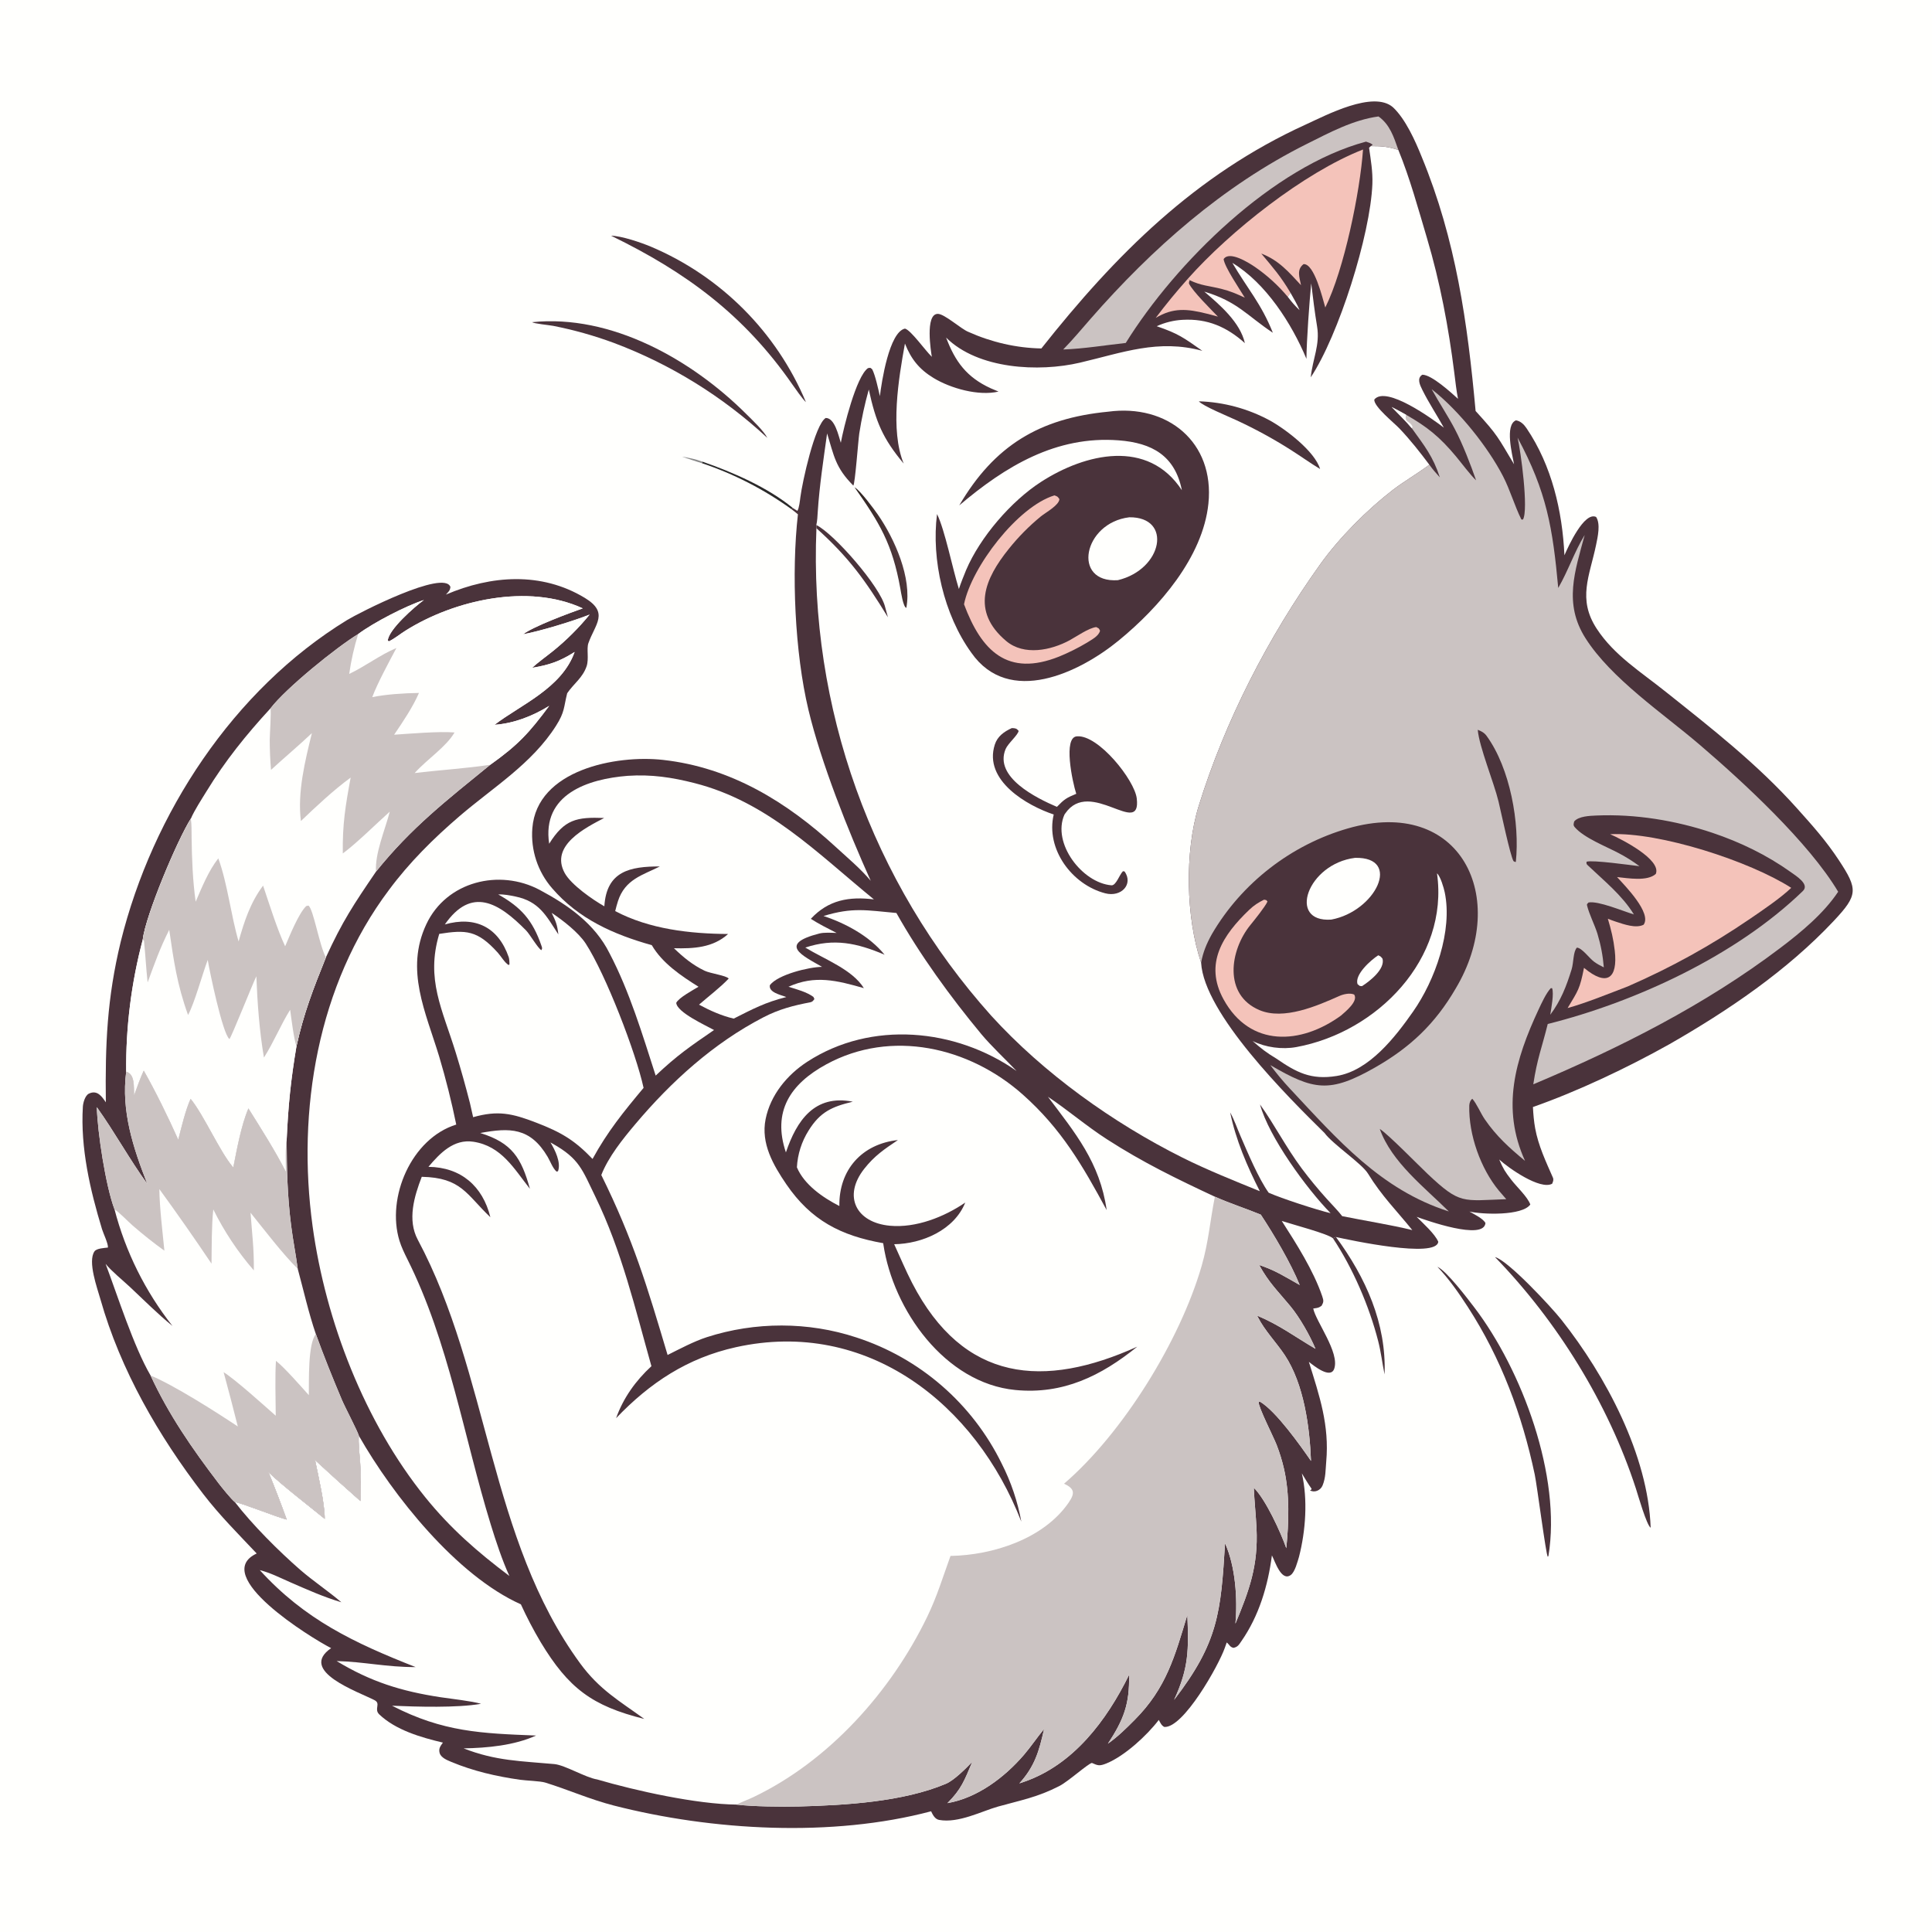 <?xml version="1.0" encoding="utf-8" ?><svg xmlns="http://www.w3.org/2000/svg" xmlns:xlink="http://www.w3.org/1999/xlink" width="1024" height="1024" viewBox="0 0 1024 1024"><path fill="#FFFFFD" d="M0 0L1024 0L1024 1024L0 1024L0 0Z"/><path fill="#4A333B" d="M551.947 184.681C591.215 135.071 633.561 92.628 692.101 65.987C702.733 61.148 727.847 47.784 738.283 56.84C744.97 63.096 750.141 74.697 753.551 83.176C771.683 127.146 777.833 171.032 782.101 217.84C794.034 230.906 793.787 231.588 802.476 246.074C801.525 240.9 797.48 225.258 803.484 222.789C805.949 223.17 807.725 224.953 809.087 226.963C822.522 246.787 828.076 270.923 829.182 294.294C831.186 289.704 839.632 271.029 845.973 273.996C848.411 277.691 846.824 284.613 845.963 288.777C842.546 305.294 835.95 317.42 846.32 333.273C855.551 347.385 869.759 356.154 882.784 366.593C907.209 386.047 931.503 405.027 952.43 428.403C960.761 437.709 967.808 445.532 974.722 456.049C984.781 471.351 984.809 474.38 971.974 488.056C947.177 514.477 916.064 535.578 884.737 553.504C862.783 565.809 836.122 578.474 812.484 586.747C812.685 590.532 812.994 594.325 813.672 598.038C815.35 607.232 819.353 615.696 823.084 624.185C823.58 625.313 823.122 626.365 822.662 627.413C816.285 630.865 799.493 619.052 794.604 614.547C796.91 619.779 797.581 620.829 801.027 625.332C803.845 629.013 809.726 634.447 811.095 638.42C806.759 644.481 785.774 643.742 778.837 642.141C781.495 643.679 785.85 645.732 787.325 648.182C786.594 657.767 755.654 646.687 750.836 644.949C754.231 648.34 760.567 654.026 762.31 658.153C761.434 667.18 715.255 657.232 708.086 655.652C707.512 655.877 707.007 656.021 706.509 656.35C704.102 653.976 684.713 648.904 679.357 647.122C687.12 659.221 696.143 673.361 700.818 687.072C701.634 689.465 701.573 690.118 700.479 692.073C698.844 693.21 698.653 693.156 696.595 693.465L696.04 693.543C697.411 700.38 710.166 716.925 707.158 725.47C705.177 731.097 696.328 723.861 693.721 721.804C699.346 739.853 704.673 755.369 702.925 774.738C702.526 779.161 702.715 783.153 700.972 787.36C699.88 789.996 696.629 791.329 694.296 789.894L694.985 789.579L695.166 789.065C693.289 786.44 691.668 783.662 689.996 780.902C693.22 794.774 692.033 811.364 688.515 825.092C687.709 827.721 686.375 833.125 684.153 834.773C679.141 838.494 675.725 827.41 674.143 824.393C672.044 840.487 667.288 856.44 657.986 869.816C656.662 871.72 656.096 872.93 653.744 873.398C651.738 872.862 651.886 871.942 650.193 870.533L649.197 873.345C645.909 882.786 627.177 916.068 617.095 915.313C615.564 914.531 615.061 913.152 614.176 911.599C607.976 919.749 596.122 930.711 586.431 934.657C582.686 936.182 581.822 935.752 578.717 934.386C576.5 934.914 566.16 944.233 561.496 946.624C549.845 952.598 541.33 954.073 529.01 957.51C520.459 959.895 508.079 966.477 497.75 964.593C495.506 964.184 494.389 961.864 493.503 960.016C441.111 973.953 377.438 970.335 325.237 956.945C312.682 953.725 301.279 948.606 288.993 944.8C286.351 943.982 279.047 943.795 275.55 943.297C263.067 941.52 250.898 938.723 239.218 933.855C236.986 932.925 233.654 931.6 232.997 929.055C232.392 926.71 233.479 925.404 234.746 923.62C223.19 920.863 209.725 917.032 200.886 908.54C198.179 905.688 201.997 902.937 198.497 901.118C189.981 896.69 157.83 885.711 175.506 873.544C164.966 868.191 111.158 835.024 136.051 823.382C126.166 812.884 116.57 803.367 107.715 791.862C84.01 761.004 63.894 726.267 53.229 688.647C51.532 682.66 46.388 668.666 50.068 663.264C51.182 661.628 55.218 661.479 57.203 661.23C57.454 659.314 54.725 653.63 54.081 651.512C47.754 630.684 42.591 608.454 43.918 586.56C44.047 584.432 45.122 580.649 47.07 579.678C51.62 577.41 54.148 581.412 56.099 584.255C55.736 553.673 56.7 529.221 63.995 499.098C80.806 431.143 123.669 365.606 183.893 328.683C189.966 324.96 235.539 301.584 238.74 311.138C238.462 313.006 238.094 313.188 236.754 314.699L236.344 315.153C260.344 304.882 286.931 302.97 309.911 316.861C322.98 324.761 315.431 330.784 311.861 340.888C310.799 343.895 312.242 349.232 310.914 353.128C308.827 359.249 304.146 362.288 300.628 367.412C298.736 374.874 299.421 377.254 294.732 384.642C281.907 404.846 261.441 417.252 243.638 432.514C229.79 444.386 217.038 457.02 206.157 471.691C168.331 522.025 157.242 588.512 165.689 649.995C172.595 700.26 193.334 753.864 225.397 793.571C238.781 810.146 253.072 822.586 269.984 835.295C266.287 827.315 262.713 816.506 260.108 808.027C245.71 761.174 237.982 711.424 215.85 667.255C214.344 664.25 212.723 660.866 211.737 657.663C204.65 634.638 218.083 603.388 241.82 596.042C239.333 583.88 236.31 571.834 232.761 559.938C225.634 536.415 214.583 514.117 225.957 489.867C236.609 467.156 264.708 460.287 286.081 471.689C301.121 479.712 315.281 489.658 323.025 505.177C333.711 525.533 340.527 548.417 347.52 570.087C358.751 559.456 365.68 554.693 378.46 545.933C373.938 543.42 358.77 536.548 358.422 531.527C359.714 528.839 367.355 524.735 370.22 522.995C360.967 517.186 351.06 510.54 345.465 500.96C325.207 495.264 306.72 487.11 292.638 470.796C285.023 462.031 281.244 450.577 282.15 439.001C284.564 407.976 326.581 399.995 351.409 402.763C387.326 406.768 417.013 425.004 443.167 449.09C449.572 454.989 455.925 460.223 461.511 466.848C449.504 440.282 435.18 404.214 428.49 376.221C421.232 345.847 419.427 303.469 422.917 272.598C421.874 271.67 420.463 270.635 419.334 269.761L420.231 269.268L422.621 270.771C423.545 269.458 423.984 265.317 424.227 263.434C425.235 255.611 431.827 225.091 437.651 221.528C442.475 221.505 444.406 230.865 445.651 234.682C447.074 226.892 453.781 199.49 460.061 195.105C461.697 194.916 460.979 194.718 462.286 195.723C463.933 198.899 465.492 206.224 466.36 209.982C467.245 202.57 471.295 175.931 479.655 174.165C482.843 175.015 490.359 185.737 493.893 189.126C493.47 186.605 490.171 166.462 497.016 166.353C500.582 166.297 509.456 174.444 513.288 175.917C525.502 181.389 538.731 184.455 551.947 184.681Z"/><path fill="#FFFFFD" d="M436.482 485.504C451.973 480.774 459.225 482.479 475.109 483.903C487.467 505.968 503.852 528.508 520.055 548.028C525.286 554.33 532.971 561.501 538.805 567.638C506.508 545.004 461.806 540.732 427.891 562.734C417.141 569.708 408.334 580.412 405.783 593.194C403.215 606.063 409.793 617.438 416.78 627.703C429.872 646.822 445.631 654.95 468.116 658.916L468.2 659.511C473.369 694.285 500.882 733.125 538.186 736.729C563.472 739.172 583.558 729.282 602.786 713.759C553.353 736.102 510.721 732.76 483.458 680.019C479.959 673.25 477.126 666.363 473.936 659.463C488.804 659.252 505.771 651.925 511.6 637.389C500.444 645.019 485.457 650.94 471.672 649.666C453.833 648.017 446.546 634.101 458.089 619.454C463.519 612.565 468.727 609.077 475.92 604.249C456.881 606.295 444.578 620.002 444.885 639.21C436.237 634.81 426.254 627.96 422.375 618.708C422.743 611.803 424.867 605.107 428.545 599.251C434.713 589.28 441.09 586.532 452.004 583.922C431.71 579.916 422.251 593.923 416.545 610.803C409.254 589.155 418.81 574.552 437.965 564.118C472.401 545.361 513.666 554.881 542.08 580.123C562.592 598.344 573.755 617.699 586.553 641.369C582.999 616.151 569.75 600.328 555.422 581.306C565.615 588.047 575.728 596.778 586.797 603.903C605.933 616.222 623.501 624.726 643.912 634.282C652.819 638.194 659.885 640.364 668.251 643.788C675.117 654.16 684.252 669.61 688.867 681.082C680.964 676.605 675.94 673.315 667.355 670.451C672.71 680.086 676.902 683.826 683.926 692.312C688.878 698.296 694.221 707.735 697.245 714.902C686.41 708.57 678.185 702.264 666.288 697.292L666.634 697.983C670.346 705.316 676.483 711.527 680.926 718.204C691.132 733.544 694.17 756.388 694.856 774.318C689.159 766.05 676.376 748.021 667.857 742.926L667.106 743.101C666.844 745.629 675.031 761.646 676.649 765.846C678.262 770.013 679.574 774.292 680.572 778.647C683.618 792.096 683.12 806.903 681.764 820.558C678.879 812.31 670.807 794.598 664.531 788.533C664.834 795.671 665.643 802.886 665.982 810.068C666.917 829.834 662.16 842.867 654.795 860.568C655.995 847.36 654.803 830.144 649.298 817.989C647.065 854.575 645.774 870.457 622.293 900.973C630.163 883.933 630.038 874.348 629.321 855.9C622.718 877.811 618.209 894.639 601.505 911.453C596.838 916.15 592.689 920.285 587.211 924.198C595.537 911.5 598.783 903.257 598.422 887.73C586.578 911.797 568.963 935.436 542.559 944.471C541.805 944.729 541.048 944.98 540.289 945.226C548.488 936.183 550.756 928.119 553.39 916.383C549.626 920.916 546.456 925.737 542.665 930.149C532.427 942.066 517.947 952.991 502.159 955.694C509.618 948.22 511.188 943.61 515.328 933.81C512.06 937.172 505.802 943.561 501.355 945.438C478.565 955.054 447.932 956.806 423.49 957.468C414.591 957.709 398.602 957.512 390.396 956.465C369.309 956.291 336.888 949.133 316.503 943.143C310.267 942.144 299.487 935.521 293.78 934.997C276.283 933.39 262.768 933.366 245.726 926.676C258.24 926.454 272.611 925.13 284.124 919.873C255.176 918.737 234.827 918.029 207.78 904.065C220.974 904.624 242.162 905.287 254.977 903.053C250.034 901.589 239.053 900.408 233.416 899.55C212.724 896.402 196.472 891.337 178.43 880.394C192.94 880.761 204.645 883.623 220.319 883.6C187.675 870.754 161.566 858.433 137.687 832.195C143.463 833.664 148.282 836.199 153.727 838.571C162.918 842.573 171.332 846.361 180.938 849.245C174.221 843.473 165.742 837.806 159.173 832.086C147.844 822.221 133.709 808.113 124.524 796.161C126.961 796.181 146.523 804.045 151.973 805.416C148.926 796.999 145.715 788.643 142.342 780.352C149.652 787.358 163.863 798.292 172.128 805.041C172.038 796.461 168.824 782.782 166.977 773.883C174.907 781.212 182.923 788.446 191.025 795.584C191.421 788.795 191.374 781.987 190.884 775.203C190.633 771.472 189.809 764.391 190.203 760.972C208.341 792.827 242.045 835.121 276.078 850.332C279.206 857.192 282.704 863.878 286.555 870.36C301.316 894.777 313.737 904.174 341.498 911.077C328.374 901.571 317.7 895.58 307.476 881.603C259.143 815.535 259.393 728.094 221.434 657.083C215.81 646.562 219.535 634.117 223.539 623.728C244.62 624.175 247.214 633.121 259.908 645.156C255.848 628.668 244.311 618.66 227.079 618.445C233.147 611.265 240.474 603.568 250.877 605.144C265.873 607.416 272.463 619.498 280.866 630.08C276.335 613.78 271.455 605.745 254.533 600.516C270.212 597.617 281.039 597.522 290.275 613.165C291.652 615.498 293.007 619.298 294.995 620.973L295.758 620.767C297.454 616.078 294.164 609.514 291.757 605.521L292.773 606.087C307.089 614.105 308.536 619.831 315.544 634.23C329.533 662.972 336.657 693.561 345.268 724.106C336.941 731.765 330.336 740.975 326.547 751.649C344.517 732.868 364.397 719.713 390.104 714.031C459.678 698.653 517.202 744.24 541.325 806.516C539.364 795.822 535.866 785.468 530.942 775.774C515.381 743.955 487.573 719.813 453.884 708.874C428.424 700.469 400.25 700.454 374.619 708.733C367.861 710.916 360.274 714.948 353.842 718.169C342.9 681.437 335.701 657.23 318.703 622.786C322.461 613.164 330.111 603.669 336.759 595.785C355.817 573.178 378.222 552.877 404.609 539.201C412.969 534.868 420.491 532.954 429.55 531.213C430.655 531 431.052 530.314 431.655 529.502L431.135 528.397C427.537 525.723 422.264 524.372 417.909 523.006C431.949 516.633 443.655 519.693 457.869 523.734C451.709 513.825 437.075 508.483 426.825 502.235C442.053 497.168 454.235 499.821 468.858 506.026C460.913 496.246 448.275 489.387 436.482 485.504Z"/><path fill="#CBC3C2" d="M643.912 634.282C652.819 638.194 659.885 640.364 668.251 643.788C675.117 654.16 684.252 669.61 688.867 681.082C680.964 676.605 675.94 673.315 667.355 670.451C672.71 680.086 676.902 683.826 683.926 692.312C688.878 698.296 694.221 707.735 697.245 714.902C686.41 708.57 678.185 702.264 666.288 697.292L666.634 697.983C670.346 705.316 676.483 711.527 680.926 718.204C691.132 733.544 694.17 756.388 694.856 774.318C689.159 766.05 676.376 748.021 667.857 742.926L667.106 743.101C666.844 745.629 675.031 761.646 676.649 765.846C678.262 770.013 679.574 774.292 680.572 778.647C683.618 792.096 683.12 806.903 681.764 820.558C678.879 812.31 670.807 794.598 664.531 788.533C664.834 795.671 665.643 802.886 665.982 810.068C666.917 829.834 662.16 842.867 654.795 860.568C655.995 847.36 654.803 830.144 649.298 817.989C647.065 854.575 645.774 870.457 622.293 900.973C630.163 883.933 630.038 874.348 629.321 855.9C622.718 877.811 618.209 894.639 601.505 911.453C596.838 916.15 592.689 920.285 587.211 924.198C595.537 911.5 598.783 903.257 598.422 887.73C586.578 911.797 568.963 935.436 542.559 944.471C541.805 944.729 541.048 944.98 540.289 945.226C548.488 936.183 550.756 928.119 553.39 916.383C549.626 920.916 546.456 925.737 542.665 930.149C532.427 942.066 517.947 952.991 502.159 955.694C509.618 948.22 511.188 943.61 515.328 933.81C512.06 937.172 505.802 943.561 501.355 945.438C478.565 955.054 447.932 956.806 423.49 957.468C414.591 957.709 398.602 957.512 390.396 956.465C392.561 955.309 396.742 953.733 399.266 952.53C439.353 933.428 472.369 896.45 491.499 856.807C496.71 846.008 499.76 835.76 503.786 824.675C526.165 824.289 553.186 815.664 566.42 796.397C569.845 791.409 569.568 788.991 563.975 786.388C595.182 759.545 625.43 710.593 636.872 671.043C640.617 658.094 641.329 647.143 643.912 634.282Z"/><path fill="#FFFFFD" d="M726.575 77.444C732.884 77.465 735.115 77.672 741.138 79.425C747.246 94.321 751.724 110.755 756.318 126.185C763.274 149.549 767.777 173.48 770.813 197.643C771.371 202.089 771.906 207.007 772.775 211.384C769.163 208.11 758.776 198.584 753.873 198.607C750.796 200.468 752.602 204.099 753.915 206.741C757.296 213.545 761.583 220.002 765.261 226.645C759.488 222.253 734.632 204.098 728.399 211.781C728.098 215.482 738.889 224.093 741.833 227.208C747.685 233.401 752.493 239.523 757.58 246.312C751.383 250.978 744.381 254.986 738.292 259.617C724.55 270.222 709.896 284.915 699.774 299.058C672.255 337.51 649.346 381.965 635.338 427.19C627.821 451.459 628.559 486.516 636.612 510.218C638.114 537.192 682.562 581.337 701.997 600.469C706.406 606.493 721.742 616.618 725.057 622.026C732.346 633.916 740.211 641.623 748.549 651.979C738.136 649.376 722.476 646.839 711.384 644.583C709.656 642.231 705.292 637.733 703.186 635.387C698.544 630.241 694.135 624.889 689.974 619.347C681.3 607.637 675.566 596.142 667.832 585.374C672.519 602.649 692.717 630.229 705.244 643.013C697.946 641.293 679.061 635.135 672.421 632.162C666.953 624.471 661.301 610.907 657.478 602.096C655.696 597.989 654.202 593.519 652.023 589.606C654.928 604.032 661.1 618.314 667.733 631.356C654.533 626.006 639.454 619.925 626.772 613.583C589.892 595.139 553.157 568.894 525.328 538.291C461.987 467.539 428.762 374.858 432.727 279.977L432.676 278.276C433.2 275.984 433.271 273.529 433.427 271.183C434.354 257.269 436.453 243.535 438.382 229.727C442.027 241.519 442.715 247.783 452.277 257.373C453.226 256.319 454.842 233.771 455.43 229.748C456.651 221.893 458.337 214.118 460.479 206.462C464.197 223.591 467.839 232.366 478.969 245.7C471.724 227.965 476.246 200.738 479.639 182.1C482.887 190.283 487.161 195.689 494.754 200.315C503.864 205.865 518.658 210.013 529.236 207.542C527.869 207.007 526.516 206.438 525.177 205.837C512.333 199.968 506.252 191.63 501.462 178.931C518.403 195.739 550.606 197.324 572.427 192.212C595.087 186.904 613.876 179.586 637.268 185.951C627.447 179.041 624.569 176.821 613.078 172.901C617.393 170.925 622.04 169.776 626.779 169.515C639.98 168.763 650.211 173.28 659.807 181.858C657.332 170.856 646.593 161.615 638.302 154.566C655.961 159.852 660.801 167.195 674.64 176.366C668.483 160.939 661.239 153.093 653.172 139.334C670.898 150.015 684.609 171.446 692.443 190.189C692.505 180.639 694.016 159.992 694.962 150.178C695.903 157.734 696.819 165.502 698.076 173.002C699.712 182.752 695.759 190.057 694.719 199.993C709.415 177.952 726.332 124.556 727.389 97.528C727.647 90.945 726.541 84.777 725.639 78.309L726.575 77.444Z"/><path fill="#4A333B" d="M432.676 278.276C442.052 282.881 466.644 310.952 469.136 321.757C469.479 323.242 470.236 325.546 470.623 327.166C458.624 307.572 450.03 295.549 432.727 279.977L432.676 278.276Z"/><path fill="#4A333B" d="M587.346 218.207C618.682 213.96 643.838 234.256 640.481 266.918C637.564 295.306 614.39 321.901 592.963 339.461C572.074 356.579 534.797 374.501 514.844 345.981C500.302 325.92 493.546 296.543 496.651 272.457C500.808 280.911 504.82 301.208 508.231 312.181C509.398 308.667 510.641 305.614 512.04 302.182C519.473 284.713 535.924 265.622 551.786 255.398C575.294 240.247 608.444 232.416 626.418 259.828C622.759 241.533 610.681 234.744 592.893 233.388C559.685 230.857 532.824 247.186 508.422 267.872C526.98 236.229 550.902 221.698 587.346 218.207Z"/><path fill="#F4C3BA" d="M558.879 262.562C560.555 263.193 560.492 263.08 561.502 264.539C561.331 267.79 554.352 271.556 551.7 273.69C545.423 278.834 539.706 284.624 534.642 290.966C521.982 306.716 514.468 323.896 533.302 339.752C542.771 347.723 557.106 344.685 566.972 339.329C570.629 337.343 577.018 332.822 581.052 332.359C582.772 333.377 582.194 332.696 583.044 334.283C582.364 337.171 578.695 338.959 576.133 340.615C571.395 343.439 566.454 345.906 561.35 347.998C533.966 358.936 520.184 344.972 510.951 320.274C514.954 300.469 539.381 268.496 558.879 262.562Z"/><path fill="#FFFFFD" d="M598.574 274.167C621.503 273.959 616.357 301.739 592.498 307.505C567.95 309.119 574.103 277.101 598.574 274.167Z"/><path fill="#4A333B" d="M536.262 385.908C538.097 385.952 538.773 386.013 539.895 387.375C539.569 389.616 534.235 394.024 532.981 397.043C526.786 411.951 549.328 423.013 560.186 427.654C564.113 423.59 565.194 422.898 570.435 420.728C568.389 414.402 563.352 390.631 570.825 390.276C582.134 389.325 601.398 413.461 602.514 423.236C604.919 444.292 577.72 411.999 564.585 431.169L564.17 431.784C557.459 446.934 573.614 467.946 589.059 469.23C591.565 469.438 593.29 463.616 595.189 461.757L596.07 461.911C600.78 468.666 594.322 475.665 585.81 473.472C568.194 468.932 554.146 450.019 558.491 431.699C544.569 427.068 521.123 413.764 527.268 394.65C528.678 390.261 532.188 387.773 536.262 385.908Z"/><path fill="#4A333B" d="M635.418 212.697C648.524 213.106 661.356 216.558 672.898 222.78C681.223 227.343 696.91 239.193 699.67 248.586C694.792 245.656 688.905 241.454 683.88 238.289C674.75 232.503 665.25 227.321 655.442 222.776C651.388 220.88 637.327 215.107 635.418 212.697Z"/><defs><linearGradient id="gradient_0" gradientUnits="userSpaceOnUse" x1="463.839" y1="291.973" x2="474.288" y2="288.992"><stop offset="0" stop-color="#2F2420"/><stop offset="1" stop-color="#50383C"/></linearGradient></defs><path fill="url(#gradient_0)" d="M452.928 258.275C455.964 259.939 463.291 269.874 465.321 272.808C474.161 285.585 483.408 306.28 480.366 322.198C478.694 321.758 477.546 313.846 477.2 311.924C472.928 288.181 466.226 277.204 452.928 258.275Z"/><path fill="#CBC3C2" d="M758.81 206.3L759.493 206.837C773.313 217.8 788.56 236.784 796.626 252.395C800.376 259.654 802.736 268.023 806.361 275.353C806.64 275.358 806.918 275.363 807.197 275.367C810.263 270.191 806.01 238.906 804.343 231.956C819.839 260.782 822.945 279.676 825.901 311.625C831.294 302.28 834.455 292.454 839.921 283.552C834.731 302.825 828.626 319.834 840.345 338.27C853.965 359.698 881.539 378.226 900.596 394.502C924.019 414.507 958.78 446.631 974.264 472.646C966.572 484.204 954.675 494.05 943.644 502.401C903.62 532.701 858.727 555.302 812.673 574.717C814.737 560.986 817.256 555.238 820.329 542.739C866.632 531.145 920.126 506.591 955.585 472.23C959.383 468.55 951.362 463.895 949.056 462.169C936.373 453.137 922.383 446.369 907.636 441.413C888.131 434.858 866.71 431.352 846.123 432.245C842.616 432.398 836.751 432.589 834.371 435.36C834.095 436.505 833.694 437.308 834.643 438.413C839.543 444.121 851.447 448.714 857.885 452.149C861.755 454.17 865.459 456.495 868.962 459.101C864.216 458.544 844.117 455.703 840.904 456.726C840.832 457.943 840.753 457.866 841.754 458.818C850.318 466.969 859.708 474.435 866.001 484.665C860.063 482.897 847.162 477.376 841.961 478.34C841.329 479.034 840.972 479.114 841.163 479.894C842.354 484.751 845.121 489.936 846.664 494.858C848.432 500.673 849.57 506.66 850.058 512.718C847.979 511.679 846.819 511.116 844.905 509.74C842.415 507.949 838.482 502.374 835.791 502.263C833.749 504.434 834.111 510.172 832.971 513.848C830.211 522.742 827.311 530.295 821.671 537.846C822.209 534.281 823.704 526.781 822.655 523.771L821.963 523.745C819.503 526.329 817.014 531.78 815.479 535.069C803.029 561.737 795.598 587.344 808.306 615.294C800.013 608.42 793.202 602.308 786.958 593.251C784.847 590.19 782.626 584.86 780.36 582.376C779.262 583.204 778.782 584.731 778.749 586.025C778.354 601.44 784.807 619.392 794.367 630.977C795.667 632.539 796.996 634.077 798.354 635.59C775.079 636.396 773.962 638.479 756.811 622.332C752.11 617.907 735.556 600.964 731.318 598.371C737.553 615.983 755.186 629.429 767.904 642.091C731.744 630.531 708.956 603.99 683.674 577.001C680.134 573.221 676.355 568.681 673.288 564.529C696.276 577.906 704.71 579.533 728.847 565.764C747.42 555.168 760.648 542.655 771.518 523.977C800.263 475.946 774.408 421.777 714.393 439.086C684.507 447.705 658.206 467.906 642.343 495.072C639.567 500.065 637.642 504.61 636.612 510.218C628.559 486.516 627.821 451.459 635.338 427.19C649.346 381.965 672.255 337.51 699.774 299.058C709.896 284.915 724.55 270.222 738.292 259.617C744.381 254.986 751.383 250.978 757.58 246.312C759.533 249.005 760.907 250.547 763.153 253.013C759.486 241.85 755.088 236.444 748.29 226.984C745.334 223.431 740.901 219.115 737.61 215.725C740.108 216.943 742.777 218.477 745.235 219.821C756.568 226.308 763.121 231.618 771.707 241.907C774.473 245.22 779.415 251.859 782.359 254.577C779.406 246.098 775.259 235.346 771.111 227.459C767.428 220.454 762.68 213.299 758.81 206.3Z"/><path fill="#FFFFFD" d="M737.61 215.725C740.108 216.943 742.777 218.477 745.235 219.821C744.227 224.179 747.431 222.893 748.67 226.273L748.29 226.984C745.334 223.431 740.901 219.115 737.61 215.725Z"/><path fill="#4A333B" d="M783.238 386.807C785.085 387.529 786.692 388.336 787.89 389.979C800.477 407.25 805.546 436.382 803.429 456.795C802.738 456.872 803.18 456.887 802.166 456.39C800.352 453.096 795.568 430.294 794.252 424.82C791.831 414.75 783.992 395.831 783.238 386.807Z"/><path fill="#FFFFFD" d="M224.668 318.02C219.889 321.489 205.954 333.606 205.531 339.53L206.127 339.934C209.28 338.399 211.92 336.151 214.863 334.298C240.802 317.97 279.944 309.08 308.882 322.443C301.964 324.875 282.776 331.972 277.233 336.188C286.17 334.584 304.264 329.057 312.518 325.732C306.769 332.785 300.309 339.228 293.24 344.959C289.943 347.646 284.944 351.178 282.064 353.968C291.335 352.361 296.513 350.639 304.56 345.562C297.719 364.833 275.741 373.652 262.115 384.161C272.37 383.433 282.423 379.506 291.103 374.111C280.49 388.394 274.665 394.803 259.861 405.334C236.867 424.079 217.937 438.717 199.287 461.996C187.368 479.492 181.528 488.251 172.725 507.447C166.044 524.056 160.978 536.958 157.138 554.52C154.09 572.633 152.765 585.984 151.935 604.277C151.166 607.616 151.5 617.286 151.551 621.125C146.148 610.362 138.139 597.791 131.665 587.45C127.868 596.262 125.519 609.221 123.638 618.733C116.611 610.661 108.241 591.234 101.033 582.368C98.462 587.819 96.005 597.941 94.481 604.038C89.259 592.347 82.558 578.608 76.191 567.401C74.404 571.136 72.568 576.506 71.079 580.489C70.903 576.313 71.644 569.211 66.885 568.024C66.651 544.412 69.599 520.877 75.652 498.053C77.228 485.055 93.938 445.328 101.154 433.91C102.958 429.597 106.894 423.598 109.395 419.508C119.328 403.263 130.457 389.447 143.349 375.458C151.576 364.732 178.209 343.142 189.834 336.07C197.921 330.002 215.28 321.042 224.668 318.02Z"/><path fill="#FFFFFD" d="M75.652 498.053C77.228 485.055 93.938 445.328 101.154 433.91C101.624 437.256 101.509 440.654 101.553 444.031C101.7 455.172 102.15 466.894 103.71 477.924C107.001 470.295 110.571 461.455 115.71 454.947C120.648 468.522 122.351 484.966 126.46 498.988C129.461 488.34 132.671 478.433 139.439 469.395C142.686 479.021 146.921 492.596 151.136 501.559C153.408 496.21 158.434 483.794 162.352 480.208L163.483 479.981C166.12 481.815 169.223 500.968 172.725 507.447C166.044 524.056 160.978 536.958 157.138 554.52C154.09 572.633 152.765 585.984 151.935 604.277C151.166 607.616 151.5 617.286 151.551 621.125C146.148 610.362 138.139 597.791 131.665 587.45C127.868 596.262 125.519 609.221 123.638 618.733C116.611 610.661 108.241 591.234 101.033 582.368C98.462 587.819 96.005 597.941 94.481 604.038C89.259 592.347 82.558 578.608 76.191 567.401C74.404 571.136 72.568 576.506 71.079 580.489C70.903 576.313 71.644 569.211 66.885 568.024C66.651 544.412 69.599 520.877 75.652 498.053Z"/><path fill="#CBC3C2" d="M75.652 498.053C77.228 485.055 93.938 445.328 101.154 433.91C101.624 437.256 101.509 440.654 101.553 444.031C101.7 455.172 102.15 466.894 103.71 477.924C107.001 470.295 110.571 461.455 115.71 454.947C120.648 468.522 122.351 484.966 126.46 498.988C129.461 488.34 132.671 478.433 139.439 469.395C142.686 479.021 146.921 492.596 151.136 501.559C153.408 496.21 158.434 483.794 162.352 480.208L163.483 479.981C166.12 481.815 169.223 500.968 172.725 507.447C166.044 524.056 160.978 536.958 157.138 554.52C155.781 551.052 154.356 539.323 153.786 535.209C148.838 543.073 145.198 552.187 139.899 560.531C137.491 546.579 136.432 531.59 135.868 517.443C133.849 521.599 122.618 549.782 121.604 550.722C117.962 547.942 111.095 514.826 110.1 508.779C107.279 516.271 103.073 531.787 99.672 537.96C93.847 521.807 92.128 509.538 89.689 492.825C84.671 502.812 82.066 510.338 78.242 520.714C77.422 513.233 77.077 505.828 76.3 498.568L75.652 498.053Z"/><path fill="#FFFFFD" d="M224.668 318.02C219.889 321.489 205.954 333.606 205.531 339.53L206.127 339.934C209.28 338.399 211.92 336.151 214.863 334.298C240.802 317.97 279.944 309.08 308.882 322.443C301.964 324.875 282.776 331.972 277.233 336.188C286.17 334.584 304.264 329.057 312.518 325.732C306.769 332.785 300.309 339.228 293.24 344.959C289.943 347.646 284.944 351.178 282.064 353.968C291.335 352.361 296.513 350.639 304.56 345.562C297.719 364.833 275.741 373.652 262.115 384.161C272.37 383.433 282.423 379.506 291.103 374.111C280.49 388.394 274.665 394.803 259.861 405.334C247.855 407.211 232.406 408.182 219.775 409.741C226.344 402.395 236.478 395.894 240.911 388.224C232.699 387.538 217.518 388.85 208.901 389.415C213.605 382.464 218.723 374.925 222.06 367.277C214.28 367.391 204.815 367.967 197.298 369.498C200.168 361.86 206.215 350.82 210.109 343.452C201.607 346.986 193.577 353.186 185.085 357.196C186.105 350.039 187.693 342.975 189.834 336.07C197.921 330.002 215.28 321.042 224.668 318.02Z"/><path fill="#CBC3C2" d="M143.349 375.458C151.576 364.732 178.209 343.142 189.834 336.07C187.693 342.975 186.105 350.039 185.085 357.196C193.577 353.186 201.607 346.986 210.109 343.452C206.215 350.82 200.168 361.86 197.298 369.498C204.815 367.967 214.28 367.391 222.06 367.277C218.723 374.925 213.605 382.464 208.901 389.415C217.518 388.85 232.699 387.538 240.911 388.224C236.478 395.894 226.344 402.395 219.775 409.741C232.406 408.182 247.855 407.211 259.861 405.334C236.867 424.079 217.937 438.717 199.287 461.996C198.677 452.217 204.015 440.077 206.597 430.185C199.338 436.666 189.204 446.793 181.695 452.344C181.455 437.004 183.092 427.035 185.86 412.133C176.948 418.626 167.413 427.567 159.483 435.166C157.561 420.004 161.696 403.227 165.309 388.572C158.468 395.062 150.688 401.569 143.643 408.059C143.198 402.795 142.97 397.515 142.96 392.232C142.965 389.651 143.83 377.02 143.349 375.458Z"/><path fill="#FFFFFD" d="M78.049 627.438C70.574 608.36 64.172 588.877 66.885 568.024C71.644 569.211 70.903 576.313 71.079 580.489C72.568 576.506 74.404 571.136 76.191 567.401C82.558 578.608 89.259 592.347 94.481 604.038C96.005 597.941 98.462 587.819 101.033 582.368C108.241 591.234 116.611 610.661 123.638 618.733C125.519 609.221 127.868 596.262 131.665 587.45C138.139 597.791 146.148 610.362 151.551 621.125C151.5 617.286 151.166 607.616 151.935 604.277C151.981 619.987 152.318 633.828 154.296 649.528C155.281 657.35 156.804 664.911 157.808 672.508C160.857 683.772 163.634 696.125 167.407 707.077C171.717 718.952 176.301 730.324 181.207 741.955C182.813 745.766 189.438 758.335 190.203 760.972C189.809 764.391 190.633 771.472 190.884 775.203C191.374 781.987 191.421 788.795 191.025 795.584C182.923 788.446 174.907 781.212 166.977 773.883C168.824 782.782 172.038 796.461 172.128 805.041C163.863 798.292 149.652 787.358 142.342 780.352C145.715 788.643 148.926 796.999 151.973 805.416C146.523 804.045 126.961 796.181 124.524 796.161C122.636 794.708 117.448 788.256 115.733 786.007C101.92 767.891 89.353 749.738 79.812 729.053C70.866 713.745 62.341 686.806 55.975 669.872C58.924 673.584 65.242 678.73 68.916 682.168C76.261 689.041 83.608 696.467 91.414 702.779C77.008 684.524 66.546 663.479 60.688 640.974C55.994 628.563 51.658 599.962 51.321 586.817C60.832 600.094 68.891 614.901 78.049 627.438Z"/><path fill="#CBC3C2" d="M78.049 627.438C70.574 608.36 64.172 588.877 66.885 568.024C71.644 569.211 70.903 576.313 71.079 580.489C72.568 576.506 74.404 571.136 76.191 567.401C82.558 578.608 89.259 592.347 94.481 604.038C96.005 597.941 98.462 587.819 101.033 582.368C108.241 591.234 116.611 610.661 123.638 618.733C125.519 609.221 127.868 596.262 131.665 587.45C138.139 597.791 146.148 610.362 151.551 621.125C151.5 617.286 151.166 607.616 151.935 604.277C151.981 619.987 152.318 633.828 154.296 649.528C155.281 657.35 156.804 664.911 157.808 672.508C149.844 664.638 139.97 651.698 132.794 642.766C133.621 654.349 134.649 661.426 134.54 673.346C126.026 663.53 118.804 652.664 113.052 641.013C112.129 649.112 112.227 661.335 112.107 669.763C103.138 656.418 93.921 643.242 84.461 630.24C84.55 639.933 86.183 653.103 87.134 662.897C81.25 658.662 75.569 654.15 70.111 649.379C67.538 647.124 63.103 642.441 60.688 640.974C55.994 628.563 51.658 599.962 51.321 586.817C60.832 600.094 68.891 614.901 78.049 627.438Z"/><path fill="#CBC3C2" d="M167.407 707.077C171.717 718.952 176.301 730.324 181.207 741.955C182.813 745.766 189.438 758.335 190.203 760.972C189.809 764.391 190.633 771.472 190.884 775.203C191.374 781.987 191.421 788.795 191.025 795.584C182.923 788.446 174.907 781.212 166.977 773.883C168.824 782.782 172.038 796.461 172.128 805.041C163.863 798.292 149.652 787.358 142.342 780.352C145.715 788.643 148.926 796.999 151.973 805.416C146.523 804.045 126.961 796.181 124.524 796.161C122.636 794.708 117.448 788.256 115.733 786.007C101.92 767.891 89.353 749.738 79.812 729.053C91.94 734.009 114.641 748.465 126.044 756.055C123.627 746.444 121.121 736.856 118.527 727.291C124.82 731.211 139.804 744.793 146.15 750.363C146.111 741.304 145.705 730.092 146.258 721.274C150.745 724.771 159.515 734.813 163.683 739.458C163.818 732.095 163.111 712.447 167.407 707.077Z"/><path fill="#FFFFFD" d="M332.674 411.207C345.242 410.368 356.096 411.994 368.179 415.078C406.864 424.951 433.149 452.175 463.192 476.698C450.128 475.077 439.055 476.956 429.752 486.998C434.195 489.846 438.746 492.084 443.432 494.487C440.671 494.389 436.849 494.12 434.262 494.782C412.163 500.443 425.223 506.435 435.711 512.448C428.776 512.543 412.347 516.515 408.055 522.141C407.312 525.978 413.585 527.236 416.757 528.454C405.41 531.32 399.236 534.681 388.872 539.885C382.514 538.408 376.21 535.583 370.485 532.492C375.575 528.074 381.69 523.436 386.229 518.665C384.929 517.036 376.517 515.967 373.493 514.523C367.143 511.489 362.161 507.375 357.214 502.585C367.622 502.832 377.835 502.332 385.914 495.036C365.668 494.905 344.16 492.467 326.073 482.897C326.494 481.134 326.976 479.388 327.519 477.659C331.291 465.986 340.641 463.844 349.737 459.235C333.988 459.224 321.478 461.657 320.316 480.361C314.123 476.852 302.752 468.966 299.334 462.774C291.212 448.062 310.742 438.52 320.219 433.548C305.658 432.982 299.17 434.234 291.072 447.207C287.099 420.968 311.583 412.854 332.674 411.207Z"/><path fill="#FFFFFD" d="M264.1 474.083C267.083 473.932 270.235 474.562 273.15 475.16C285.846 477.767 289.517 485.413 295.941 495.246C295.307 489.946 294.638 488.467 292.402 483.849C298.291 487.726 306.633 494.242 310.426 500.072C321.067 516.431 337.111 558.16 341.111 576.597C330.433 589.38 322.051 599.672 314.057 614.268C304.439 604.199 297.264 600.054 284.216 595.025C271.447 590.104 263.892 588.418 250.775 592.134L249.092 584.706C246.694 575.382 244.398 567.122 241.566 557.942C234.461 534.915 225.594 519.078 232.805 494.978C247.02 492.744 253.03 492.989 263.8 504.894C265.597 506.88 267.46 510.244 269.643 511.53L270.047 510.999C270.009 509.974 269.967 508.276 269.641 507.337C264.086 491.308 251.803 485.413 235.779 489.968C249.898 469.729 264.319 478.353 278.888 493.209C280.771 495.129 285.233 502.792 286.947 503.61C287.39 502.64 287.475 502.706 286.998 501.319C282.294 487.628 276.15 480.879 264.1 474.083Z"/><path fill="#F4C3BA" d="M853.398 442.144C879.684 440.932 927.446 456.46 949.389 470.573C943.916 475.872 934.028 482.568 927.692 486.898C907.038 501.009 885.71 512.836 862.75 522.826C853.113 526.503 840.521 531.648 830.869 534.284C836.555 524.846 837.336 524.146 839.549 512.976C851.746 523.14 857.522 518.603 855.864 503.929C855.164 497.737 853.975 492.921 852.196 486.953C853.615 487.521 855.05 488.047 856.5 488.53C860.769 489.915 867.064 492.2 871.139 490.128C875.597 483.963 861.337 469.527 857.074 464.865C862.921 465.456 873.077 467.281 877.61 463.199C880.748 455.565 859.213 444.663 853.398 442.144Z"/><path fill="#F4C3BA" d="M629.553 147.785C651.836 122.652 691.091 91.489 722.434 79.238C720.869 101.704 712.382 143.038 702.43 162.979C701.009 158.156 696.607 139.594 690.91 139.993C687.098 142.909 688.78 147.032 689.565 151.152C682.916 144.027 677.829 137.966 668.496 134.377C675.141 142.361 678.662 146.252 683.991 155.18L682.508 157.283C677.423 151.219 671.539 145.873 665.017 141.392C661.64 139.104 651.481 132.768 648.544 137.354C649.049 141.477 657.091 153.347 659.779 157.772C655.259 155.688 652.151 154.299 647.226 153.072C641.032 151.529 636.353 151.372 630.577 148.515L629.553 147.785Z"/><path fill="#CBC3C2" d="M730.64 61.721C736.668 66.016 738.736 72.579 741.138 79.425C735.115 77.672 732.884 77.465 726.575 77.444L727.558 76.73C726.493 75.804 725.356 75.542 724.014 75.067C674.641 88.274 623.08 139.263 596.669 181.777C585.718 182.969 574.495 184.849 563.527 185.236C568.557 180.08 573.337 174.347 578.07 168.936C610.631 131.712 648.148 98.496 692.637 76.284C704.606 70.308 717.165 63.523 730.64 61.721Z"/><path fill="#FFFFFD" d="M761.642 462.898C763.488 464.493 765.246 470.629 765.728 472.927C770.006 493.361 760.581 519.577 748.951 536.185C739.483 549.704 725.711 567.496 708.448 570.29C694.755 572.506 687.105 568.377 676.415 561.023C671.253 557.954 668.417 555.698 663.914 551.76C670.772 555.164 679.559 556.348 687.074 554.97C730.008 547.097 768.062 508.147 761.642 462.898Z"/><path fill="#F4C3BA" d="M669.981 476.84C671.453 477.184 670.916 476.772 671.79 477.844C670.545 480.587 665.06 487.412 662.732 490.272C651.854 503.634 648.258 527.217 667.561 535.389C680.43 540.837 698.048 533.158 709.859 527.894C711.952 526.962 715.405 526.119 717.732 527.116C720.076 530.602 713.175 536.141 710.803 538.234C689.483 553.798 662.542 555.222 648.513 529.695C638.07 510.692 648.183 495.546 662.086 482.25C664.598 479.848 666.872 478.383 669.981 476.84Z"/><path fill="#FFFFFD" d="M718.201 454.682C743.295 454.097 729.095 483.033 705.619 487.403C682.131 489.069 692.901 457.846 718.201 454.682Z"/><path fill="#F4C3BA" d="M629.553 147.785L630.577 148.515C630.153 149.403 630.282 149.199 630.157 150.226C632.028 154.31 641.861 164.007 645.506 167.806C643.559 167.269 641.607 166.753 639.649 166.258C629.221 163.656 621.864 162.924 612.543 168.502C617.925 161.364 623.6 154.453 629.553 147.785Z"/><path fill="#FFFFFD" d="M730.501 506.324C731.895 506.97 731.793 506.943 732.774 508.145C734.174 513.713 726.03 520.024 721.888 522.681C720.201 522.52 721.011 522.778 719.5 521.578C717.916 516.498 726.592 508.844 730.501 506.324Z"/><path fill="#FFFFFD" d="M683.991 155.18C685.543 157.956 687.676 161.543 688.81 164.409C686.002 161.71 684.906 160.381 682.508 157.283L683.991 155.18Z"/><path fill="#4A333B" d="M792.372 666.268C799.314 668.057 822.242 692.773 827.551 699.474C851.09 729.186 873.537 771.263 874.889 809.745C872.702 808.311 868.141 792.289 867.045 788.918C852.404 743.887 825.349 700.229 792.372 666.268Z"/><path fill="#4A333B" d="M761.872 671.431C766.723 673.638 777.763 688.176 781.398 692.941C806.767 726.198 827.685 782.557 820.7 824.696L820.361 825.133C819.415 824.263 814.659 787.266 813.447 781.54C806.739 749.855 795.668 720.031 778.011 692.766C773.142 685.247 768.058 677.943 761.872 671.431Z"/><path fill="#4A333B" d="M323.882 124.932C329.483 125.028 339.722 128.547 344.864 130.69C382.013 146.371 411.552 175.964 427.163 213.142C425.484 211.693 421.279 205.643 419.851 203.593C394.253 166.841 363.727 144.314 323.882 124.932Z"/><path fill="#4A333B" d="M282.061 170.755C323.953 166.448 366.527 190.597 395.371 219.277C398.528 222.417 404.821 228.347 406.702 232.092C383.1 210.151 355.435 193.037 325.264 181.716C314.828 177.864 304.101 174.852 293.185 172.708C290.938 172.277 283.023 171.555 282.061 170.755Z"/><path fill="#4A333B" d="M706.509 656.35C707.007 656.021 707.512 655.877 708.086 655.652C723.817 677.11 734.89 701.316 733.85 728.464C732.603 722.433 732.015 716.838 730.45 710.746C725.707 692.281 717.078 672.222 706.509 656.35Z"/><path fill="#2A2929" d="M372.316 244.689C388.333 250.216 407.074 258.421 420.231 269.268L419.334 269.761C404.859 259.334 388.897 251.145 371.985 245.47L372.316 244.689Z"/><path fill="#8B8B8B" d="M361.51 242.018C365.346 242.696 368.661 243.35 372.316 244.689L371.985 245.47C368.539 244.502 364.916 243.186 361.51 242.018Z"/></svg>